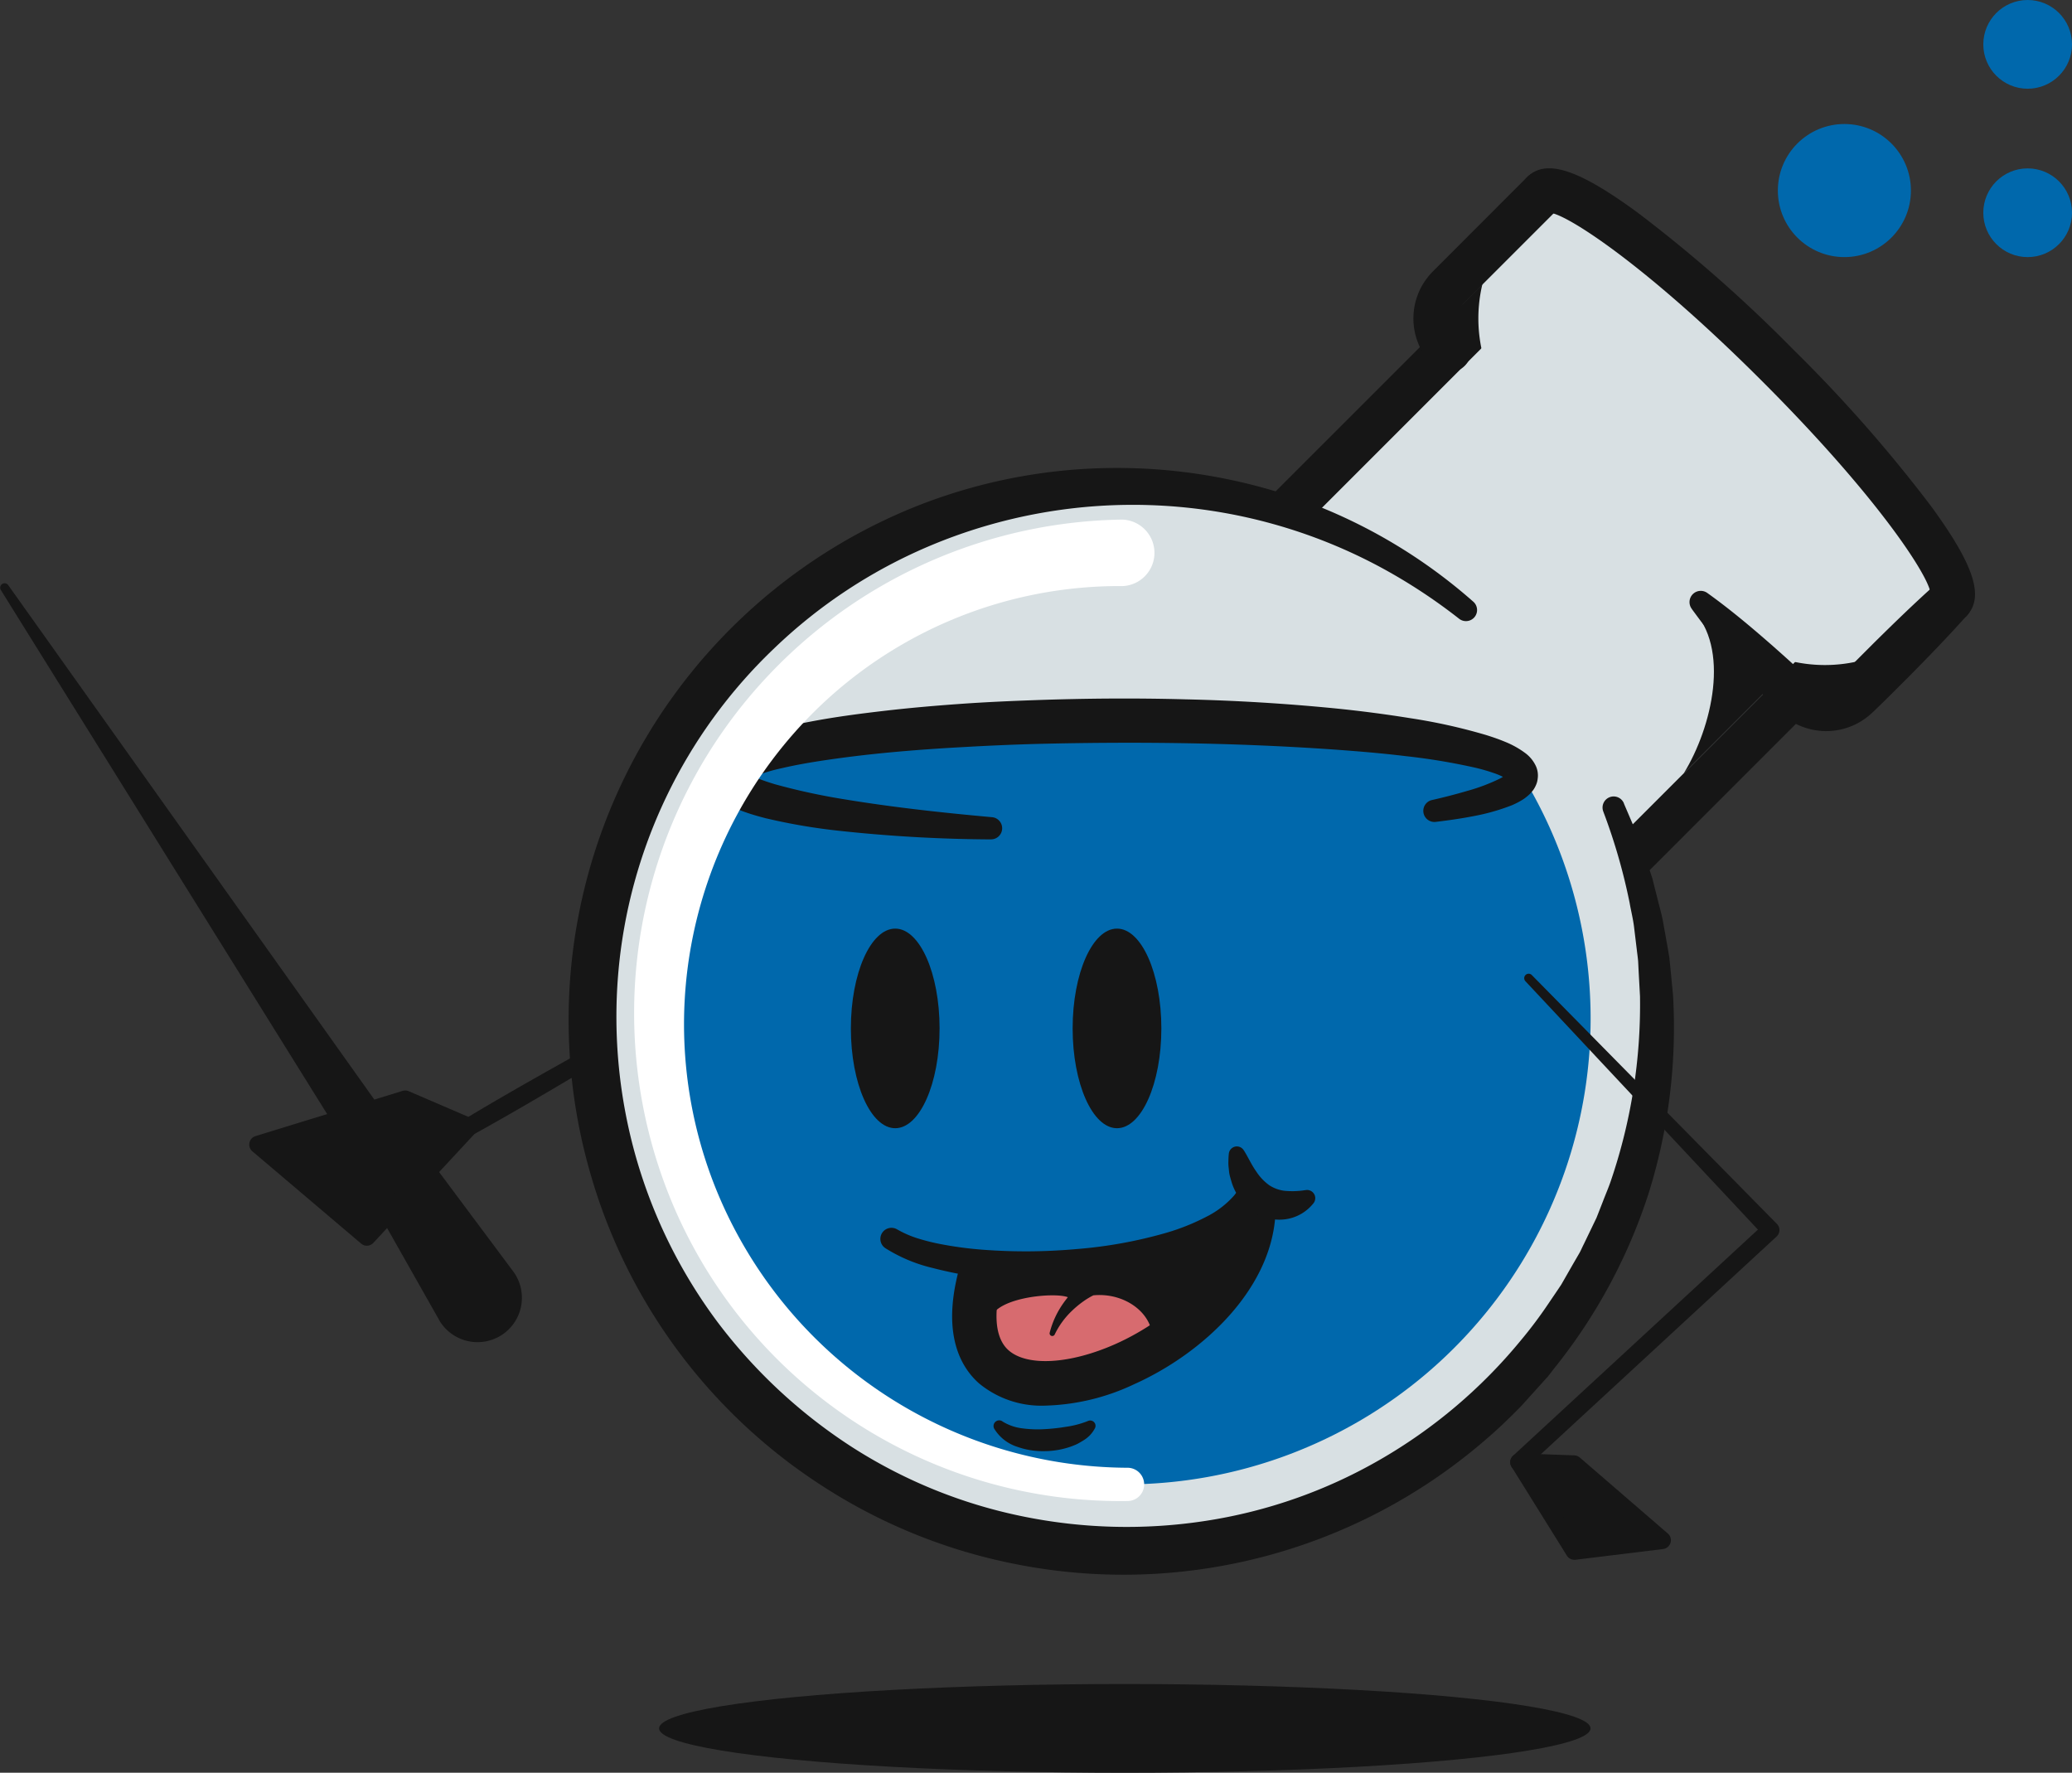 <svg xmlns="http://www.w3.org/2000/svg" width="140.273" height="120" viewBox="0 0 140.273 120"><rect x="0" y="0" width="140.273" height="120" fill="#333333" stroke="none"/><defs><style>.a{fill:#161616;}.b{fill:#0068ac;}.c{fill:#d8e0e3;}.d{fill:#fff;}.e{fill:#d76b6f;}</style></defs><g transform="translate(-4.863 -5)"><ellipse class="a" cx="31.529" cy="3.003" rx="31.529" ry="3.003" transform="translate(49.483 118.994)"/><circle class="b" cx="3.003" cy="3.003" r="3.003" transform="translate(139.131 5)"/><circle class="b" cx="4.504" cy="4.504" r="4.504" transform="translate(125.223 13.395)"/><circle class="b" cx="3.003" cy="3.003" r="3.003" transform="translate(139.131 16.398)"/><path class="a" d="M5.413,44.6l26.25,36.881-3.116,1.4L4.913,44.929A.3.3,0,0,1,5.413,44.6Z"/><path class="a" d="M37.194,95.854a3.012,3.012,0,0,1-2.452-1.263c-.029-.041-.061-.087-.088-.131l-4.51-7.967,1.562-1.156,1.226-2.951-.184-.517,6.9,9.25a3.005,3.005,0,0,1-2.453,4.735Z"/><rect class="c" width="33.031" height="54.05" transform="translate(107.175 24.434) rotate(45)"/><path class="a" d="M92.312,87.511a1.5,1.5,0,0,1-1.062-.44L67.894,63.715a1.5,1.5,0,0,1,0-2.123l38.219-38.22a1.5,1.5,0,0,1,2.123,0l23.357,23.357a1.5,1.5,0,0,1,0,2.123L93.373,87.071A1.5,1.5,0,0,1,92.312,87.511ZM71.079,62.653,92.312,83.886l36.1-36.1L107.175,26.557Z"/><path class="c" d="M0,0H39.036a0,0,0,0,1,0,0V2.011a10,10,0,0,1-10,10H10a10,10,0,0,1-10-10V0A0,0,0,0,1,0,0Z" transform="translate(109.298 18.064) rotate(45)"/><ellipse class="c" cx="3.003" cy="19.518" rx="3.003" ry="19.518" transform="translate(107.175 20.187) rotate(-45)"/><path class="a" d="M101.867,29.742a4.508,4.508,0,0,1-1.033-4.76,4.363,4.363,0,0,1,.617-1.126,4.841,4.841,0,0,1,.417-.485l.3-.3,1.213-1.213L108.236,17a1.5,1.5,0,0,1,2.124,2.124l-4.852,4.852-1.213,1.213-.3.3a2.109,2.109,0,0,0-.139.166,1.393,1.393,0,0,0-.2.372,1.51,1.51,0,0,0,.343,1.587,1.5,1.5,0,1,1-2.1,2.142l-.009-.008Z"/><path class="a" d="M137.963,46.728c-1.265,1.415-2.586,2.773-3.917,4.121-.675.665-1.336,1.343-2.021,2-.186.176-.289.293-.607.568a4.657,4.657,0,0,1-.91.6,4.549,4.549,0,0,1-2.1.473,4.66,4.66,0,0,1-2.066-.541,4.591,4.591,0,0,1-.873-.615c-.3-.275-.4-.4-.577-.587-.652-.688-1.285-1.394-1.913-2.106-1.25-1.428-2.478-2.88-3.595-4.441a.761.761,0,0,1,1.061-1.062c1.562,1.117,3.014,2.345,4.442,3.595.711.629,1.418,1.262,2.106,1.913a2.385,2.385,0,0,0,.744.58,1.549,1.549,0,0,0,.671.12,1.676,1.676,0,0,0,.636-.187,2.888,2.888,0,0,0,.678-.614c.654-.685,1.332-1.347,2-2.021,1.348-1.331,2.706-2.652,4.12-3.917a1.5,1.5,0,0,1,2.124,2.123Z"/><path class="a" d="M136.9,47.168a1.5,1.5,0,0,1-1.361-2.135c-.325-1.388-3.773-6.624-11.379-14.229S111.32,19.749,109.932,19.425A1.5,1.5,0,0,1,108.237,17c1.271-1.271,3.441-.579,7.493,2.392a97.261,97.261,0,0,1,10.554,9.286,97.267,97.267,0,0,1,9.287,10.555c2.97,4.051,3.663,6.222,2.392,7.493A1.494,1.494,0,0,1,136.9,47.168Z"/><path class="a" d="M54.2,71.475q-4.269,2.67-8.588,5.254-2.152,1.305-4.325,2.575c-1.448.847-2.9,1.683-4.372,2.493a.6.6,0,0,1-.6-1.04c1.437-.867,2.888-1.708,4.346-2.538s2.922-1.65,4.393-2.457q4.4-2.443,8.847-4.808a.3.3,0,0,1,.3.521Z"/><path class="a" d="M36.617,81.277,29.7,88.725l-7.362-6.246L32.3,79.417Z"/><path class="a" d="M29.7,89.325a.6.6,0,0,1-.388-.143L21.95,82.936a.6.6,0,0,1,.212-1.032l9.958-3.061a.6.6,0,0,1,.414.023l4.32,1.859a.6.6,0,0,1,.2.961l-6.916,7.447A.6.6,0,0,1,29.7,89.325ZM23.564,82.73l6.087,5.165,5.946-6.4-3.335-1.436Z"/><path class="c" d="M106.343,48.325a36.033,36.033,0,1,1-50.958.3,36.033,36.033,0,0,1,50.958-.3"/><path class="b" d="M107.938,57.533a31.534,31.534,0,1,1-53.851,0"/><ellipse class="a" cx="3.003" cy="6.756" rx="3.003" ry="6.756" transform="translate(62.466 67.859)"/><ellipse class="a" cx="3.003" cy="6.756" rx="3.003" ry="6.756" transform="translate(77.48 67.859)"/><path class="a" d="M114.8,59.391l.658,1.538a15.084,15.084,0,0,1,.612,1.559l.531,1.592.132.4.1.407.207.814c.13.544.292,1.083.4,1.634l.295,1.658c.047.277.1.553.142.831l.085.838.162,1.68a37.625,37.625,0,0,1-1.63,13.374,37.077,37.077,0,0,1-6.418,11.918c-.178.221-.337.458-.531.665l-.571.633-1.142,1.264c-.795.811-1.615,1.6-2.482,2.335a37.457,37.457,0,0,1-31.938,8.305,37.206,37.206,0,0,1-12.631-5.091,37.427,37.427,0,0,1-16-21.484A37.446,37.446,0,0,1,66.63,39.377a36.789,36.789,0,0,1,13.236-2.695,37.222,37.222,0,0,1,13.261,2.21A36.161,36.161,0,0,1,104.6,45.726a.751.751,0,0,1-.961,1.154l0,0a37.493,37.493,0,0,0-5.346-3.5,35.4,35.4,0,0,0-30.578-1.389,34.643,34.643,0,0,0-10.428,6.885A34.419,34.419,0,0,0,46.71,70.986a34.781,34.781,0,0,0,1.218,12.383A34.435,34.435,0,0,0,53.446,94.5a35.518,35.518,0,0,0,9.109,8.462,33.913,33.913,0,0,0,11.514,4.678,35.075,35.075,0,0,0,12.441.307,33.872,33.872,0,0,0,11.753-4.125,34.824,34.824,0,0,0,9.532-8.057,29.67,29.67,0,0,0,1.887-2.509c.292-.434.591-.865.878-1.3l.781-1.364.395-.68c.138-.223.233-.469.353-.7l.683-1.418.171-.354.144-.366.287-.733c.186-.491.4-.973.564-1.471a36.947,36.947,0,0,0,1.952-12.432l-.087-1.585-.04-.794c-.023-.263-.062-.525-.092-.789l-.191-1.58c-.069-.527-.2-1.043-.291-1.566a39.379,39.379,0,0,0-1.766-6.139l-.017-.048a.75.75,0,0,1,1.4-.545Z"/><path class="a" d="M119.384,46.2c2.654,2.654,1.381,8.04-.531,11.148l6.37-6.37Z"/><ellipse class="b" cx="26.925" cy="3.753" rx="26.925" ry="3.753" transform="translate(54.087 53.779)"/><path class="a" d="M71.967,61.821a99.562,99.562,0,0,1-10.159-.569,40.192,40.192,0,0,1-5.117-.866c-.433-.113-.867-.232-1.311-.388a6.864,6.864,0,0,1-1.4-.649,3.792,3.792,0,0,1-.394-.29c-.072-.067-.143-.135-.211-.2a2.186,2.186,0,0,1-.216-.273,1.68,1.68,0,0,1-.2-.367A1.661,1.661,0,0,1,52.885,58a2.45,2.45,0,0,1-.046-.256,1.719,1.719,0,0,1,.007-.521,1.914,1.914,0,0,1,.142-.457,2.156,2.156,0,0,1,.2-.353,2.883,2.883,0,0,1,.211-.256,3.048,3.048,0,0,1,.4-.358,5.072,5.072,0,0,1,.732-.448,14.1,14.1,0,0,1,2.634-.933c.857-.226,1.707-.408,2.556-.569,1.7-.325,3.393-.544,5.087-.74s3.388-.341,5.082-.462,3.389-.195,5.084-.255c3.389-.119,6.777-.145,10.166-.052q5.083.115,10.162.617,2.54.256,5.074.664a38.43,38.43,0,0,1,5.081,1.13c.427.133.854.278,1.29.459a6.121,6.121,0,0,1,1.356.753,2.3,2.3,0,0,1,.741.9,1.546,1.546,0,0,1,.117.866,1.38,1.38,0,0,1-.113.413,1.767,1.767,0,0,1-.18.326c-.062.083-.128.164-.2.241a2.559,2.559,0,0,1-.192.177,2.782,2.782,0,0,1-.373.271,5.143,5.143,0,0,1-.695.355,14.241,14.241,0,0,1-2.6.736c-.854.167-1.705.285-2.553.388a.752.752,0,0,1-.261-1.478l.007,0c.809-.184,1.609-.39,2.389-.619a12.575,12.575,0,0,0,2.186-.821,3.008,3.008,0,0,0,.411-.248.788.788,0,0,0,.128-.11c.011-.014.034-.031.037-.039s0-.007,0-.007-.031.029-.032.049a.937.937,0,0,0-.034.111.684.684,0,0,0,.027.254c.053.1,0,.029-.092-.026a4.363,4.363,0,0,0-.884-.39c-.348-.123-.724-.228-1.107-.324a42.675,42.675,0,0,0-4.813-.805c-1.639-.2-3.294-.334-4.952-.453-6.635-.46-13.328-.536-20-.373q-2.5.071-4.994.215c-1.662.089-3.321.206-4.972.361s-3.294.356-4.91.608c-.807.128-1.607.275-2.382.455a11.736,11.736,0,0,0-2.139.671,2.764,2.764,0,0,0-.353.194c-.08.045-.106.115-.02-.043a.822.822,0,0,0,.052-.366.382.382,0,0,0-.023-.1c-.011-.03-.011-.047-.021-.07-.017-.044-.05-.083-.049-.089s-.036-.033-.023-.025a.03.03,0,0,1,.012.017,1.263,1.263,0,0,0,.11.088,4.534,4.534,0,0,0,.869.438c.344.138.717.258,1.093.373a43.444,43.444,0,0,0,4.785,1.034c3.271.538,6.6.9,9.934,1.2h0a.752.752,0,0,1-.077,1.5Z"/><path class="d" d="M81.2,106.607A32.9,32.9,0,0,1,50.524,86.79,33.3,33.3,0,0,1,57.187,50.4,33.592,33.592,0,0,1,80.816,40.172h0a2.252,2.252,0,0,1,.076,4.5h-.051a29.37,29.37,0,0,0-20.852,8.5,29.808,29.808,0,0,0-6.613,32.415A30.2,30.2,0,0,0,81.19,104.355h0a1.126,1.126,0,0,1,.012,2.252Z"/><path class="a" d="M65.653,88.249a6.994,6.994,0,0,0,1.3.567,14.4,14.4,0,0,0,1.468.376,25.169,25.169,0,0,0,3.073.411,38.423,38.423,0,0,0,6.255-.052,30.629,30.629,0,0,0,6.069-1.1,14.9,14.9,0,0,0,2.73-1.094,6.221,6.221,0,0,0,2-1.589l.013-.018a1.5,1.5,0,0,1,2.394,1.817c-.019.025-.041.052-.061.075a9.046,9.046,0,0,1-3.1,2.238,17.569,17.569,0,0,1-3.3,1.108,33.047,33.047,0,0,1-6.621.814,40.481,40.481,0,0,1-6.584-.331,26.9,26.9,0,0,1-3.265-.634,10.559,10.559,0,0,1-3.21-1.338.75.75,0,0,1,.8-1.27Z"/><path class="a" d="M71.746,91.112l-.407,4.3,2.179,2.81s8.195-.718,8.253-.805,7.5-8.515,7.5-8.515l-4.911.1-5.667,1.177-5.667.174Z"/><path class="e" d="M78.881,92.684a5.055,5.055,0,0,0-.664.4,6.565,6.565,0,0,0-.767.632,5.5,5.5,0,0,0-1.185,1.619v0a.181.181,0,0,1-.339-.121,6.035,6.035,0,0,1,.929-2.005c.094-.136.2-.268.3-.4-.977-.369-5.251.049-5.251,1.676l.484,2.141s2.489,1.172,2.489,1.233,4.785,0,4.785,0L82.8,96.255C83.336,94.2,81.216,92.453,78.881,92.684Z"/><path class="a" d="M75.658,100.148a6.638,6.638,0,0,1-4.531-1.517c-1.358-1.217-2.651-3.687-1.094-8.544.253-.79.632.161,1.422.415s1.691-.289,1.438.5c-.832,2.594-.747,4.509.238,5.391,1.259,1.127,4.18.957,7.269-.423,3.768-1.683,7.822-5.3,7.822-9.268a1.5,1.5,0,0,1,3,0c0,5.333-4.821,9.874-9.6,12.009A14.9,14.9,0,0,1,75.658,100.148Z"/><path class="a" d="M89.094,82.906c.306.505.53,1,.821,1.4a3.445,3.445,0,0,0,.87.92,2.42,2.42,0,0,0,1.009.378,5.518,5.518,0,0,0,1.41-.038l.079-.01a.554.554,0,0,1,.514.878,2.921,2.921,0,0,1-1.91,1.1,3.148,3.148,0,0,1-2.326-.613,3.81,3.81,0,0,1-1.3-1.84c-.052-.167-.1-.335-.143-.5s-.054-.335-.071-.5a2.761,2.761,0,0,1-.02-.5c0-.164.01-.328.028-.491a.546.546,0,0,1,1.008-.226Z"/><path class="a" d="M72.744,101.229a3.264,3.264,0,0,0,1.322.457,7.828,7.828,0,0,0,1.475.058,13.581,13.581,0,0,0,1.5-.163,6.423,6.423,0,0,0,1.337-.337l.156-.062a.363.363,0,0,1,.47.2.37.37,0,0,1-.008.285,2.058,2.058,0,0,1-.729.8c-.139.09-.277.17-.421.249s-.289.129-.437.189a5.488,5.488,0,0,1-1.827.326,5.214,5.214,0,0,1-1.868-.3,2.843,2.843,0,0,1-1.547-1.228.383.383,0,0,1,.542-.5Z"/><path class="a" d="M108.568,71.006l16.591,16.843a.593.593,0,0,1-.007.839l-.011.011-.008.007-17.019,15.716a.6.6,0,1,1-.815-.883l17.019-15.715-.026.857L108.135,71.422a.3.3,0,0,1,.433-.416Z"/><path class="a" d="M107.706,103.98l3.743,6.006,5.928-.726-5.957-5.144Z"/><path class="a" d="M111.449,110.586a.6.6,0,0,1-.51-.283L107.2,104.3a.6.6,0,0,1-.01-.619.617.617,0,0,1,.541-.3l3.714.136a.6.6,0,0,1,.37.146l5.958,5.143a.6.6,0,0,1-.32,1.051l-5.928.726A.6.6,0,0,1,111.449,110.586Zm-2.635-5.964,2.942,4.721,4.2-.515-4.772-4.12Z"/></g></svg>